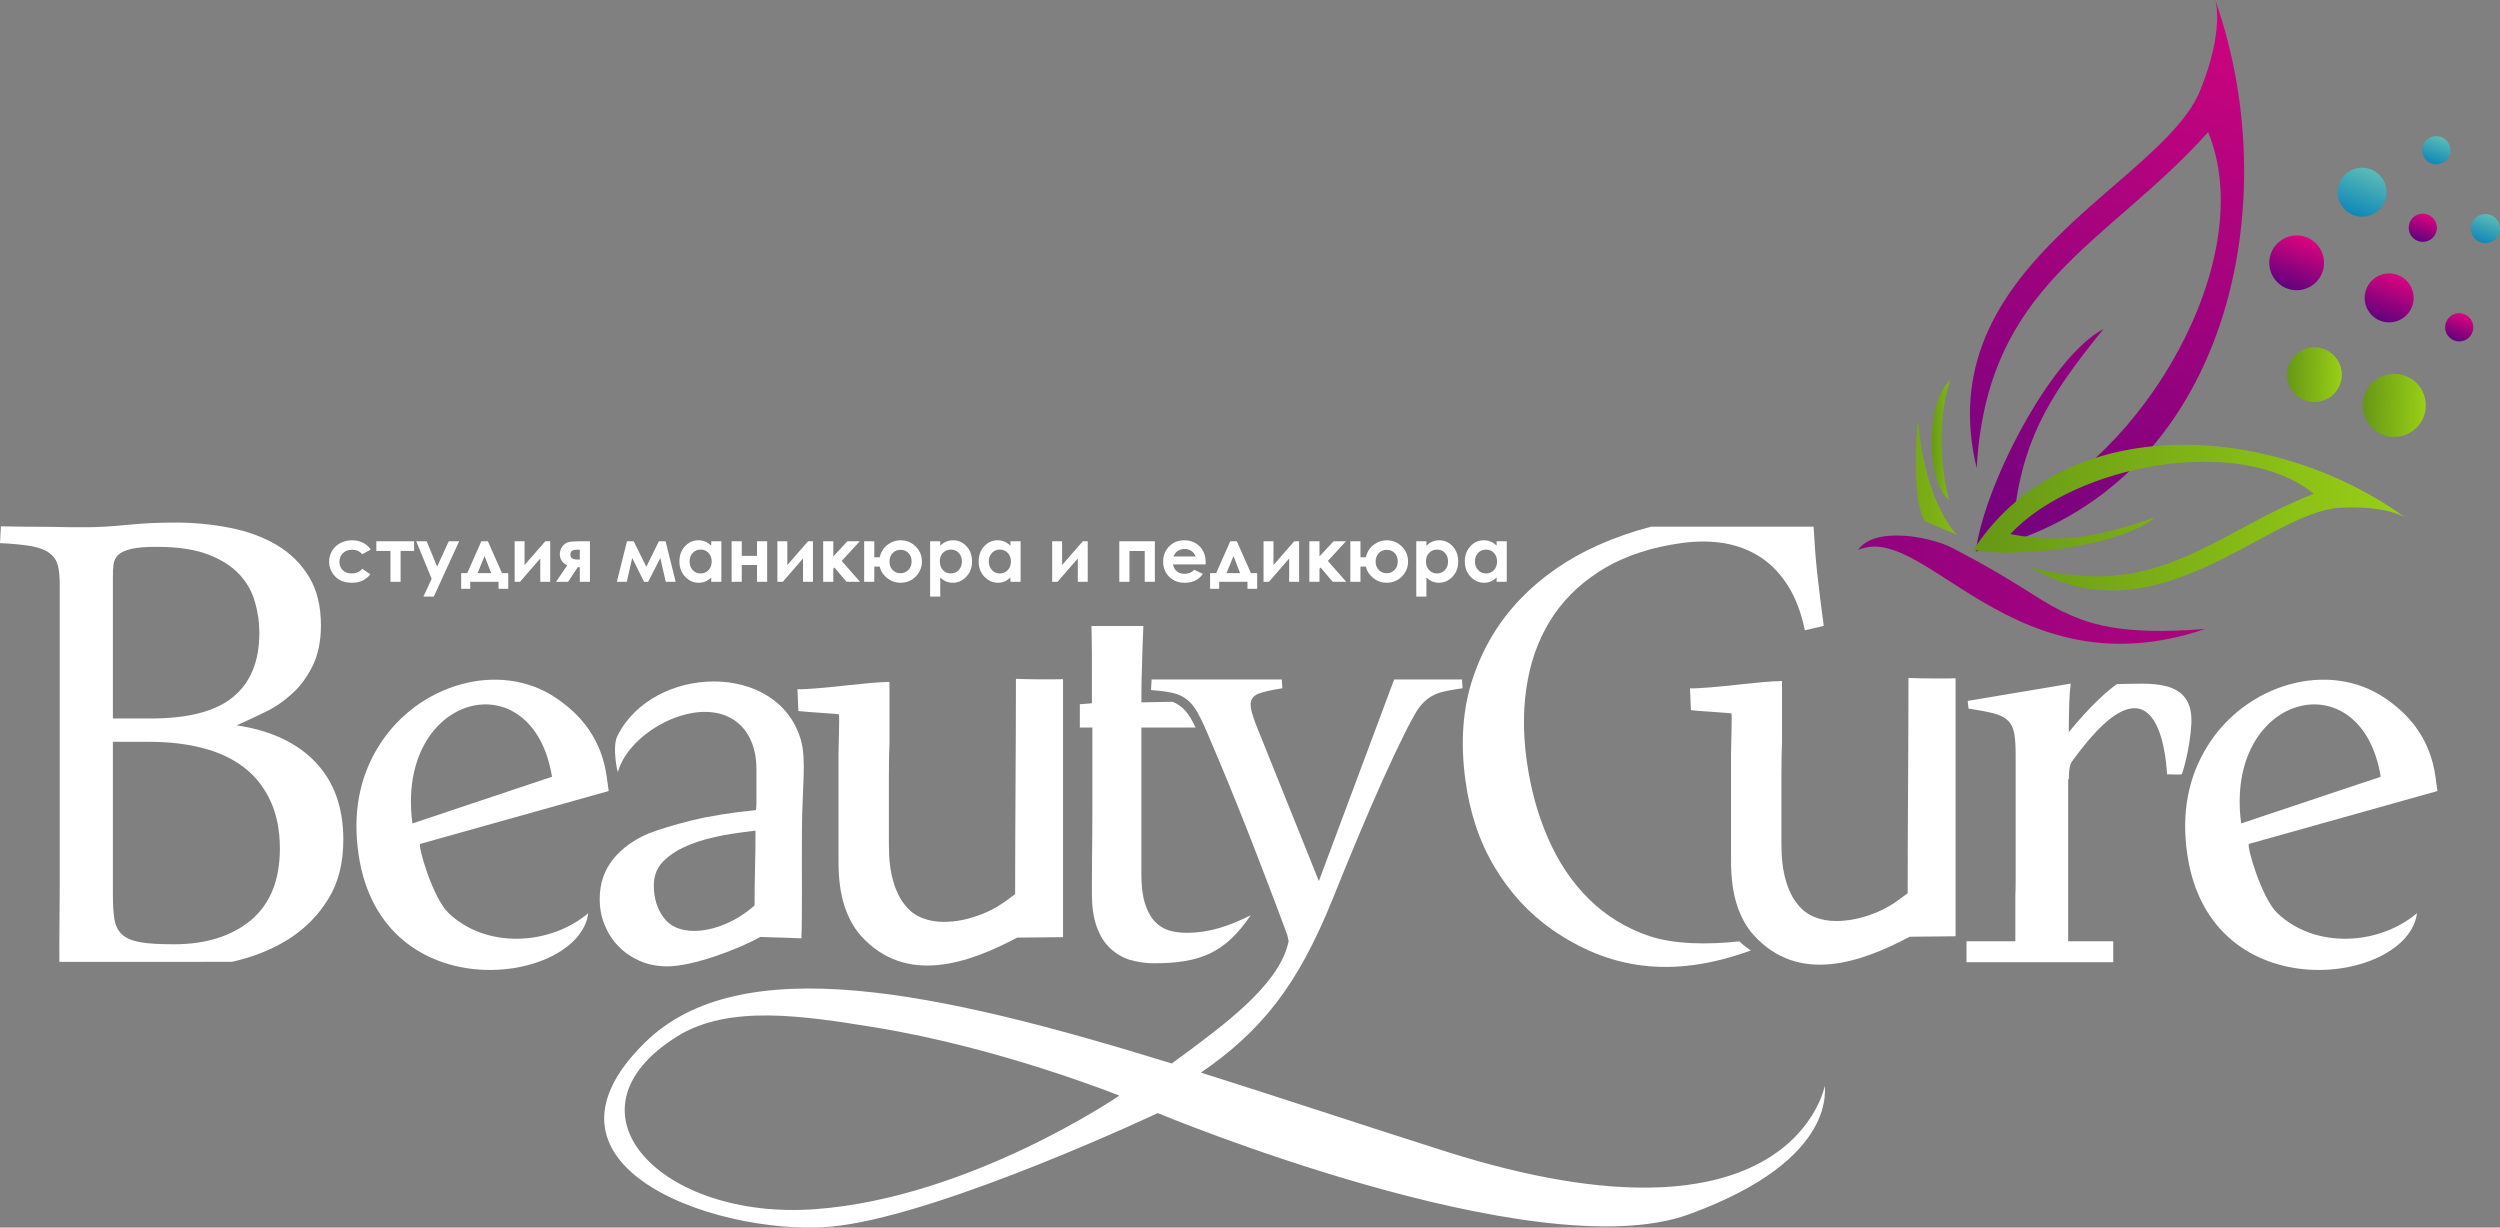 <?xml version="1.0" encoding="utf-8"?>
<!-- Generator: Adobe Illustrator 16.0.1, SVG Export Plug-In . SVG Version: 6.00 Build 0)  -->
<!DOCTYPE svg PUBLIC "-//W3C//DTD SVG 1.1//EN" "http://www.w3.org/Graphics/SVG/1.1/DTD/svg11.dtd">
<svg version="1.1" id="Слой_1" xmlns="http://www.w3.org/2000/svg" xmlns:xlink="http://www.w3.org/1999/xlink" x="0px" y="0px"
	 width="429.395px" height="210.838px" viewBox="0 0 429.395 210.838" enable-background="new 0 0 429.395 210.838"
	 xml:space="preserve">
<rect x="0" y="0" width="429.395" height="210.838" fill="#808080" stroke="none"/>
<g>
	<defs>
		<rect id="SVGID_1_" width="429.395" height="210.838"/>
	</defs>
	<clipPath id="SVGID_2_">
		<use xlink:href="#SVGID_1_"  overflow="visible"/>
	</clipPath>
	<path clip-path="url(#SVGID_2_)" fill-rule="evenodd" clip-rule="evenodd" fill="#FFFFFF" d="M0.16,90.397
		c0.828,0,1.816,0.027,2.964,0.054c1.176,0.026,2.377,0.026,3.606,0.026c1.309,0,2.644,0.027,4.006,0.054
		c1.362,0.026,2.697,0.026,4.006,0.026c2.083,0,4.433-0.133,7.051-0.4c2.617-0.267,5.368-0.401,8.225-0.401
		c3.312,0,6.464,0.294,9.508,0.908c3.018,0.588,5.716,1.603,8.039,2.965c2.323,1.389,4.166,3.205,5.528,5.475
		c1.362,2.243,2.03,5.021,2.03,8.307c0,2.724-0.481,5.02-1.415,6.943c-0.935,1.896-2.11,3.525-3.553,4.808
		c-1.442,1.308-2.991,2.377-4.7,3.178c-1.682,0.828-3.285,1.575-4.807,2.243c5.849,0.882,10.362,2.99,13.54,6.33
		c3.179,3.338,4.781,7.771,4.781,13.3c0,4.033-0.855,7.424-2.591,10.202c-1.709,2.804-3.979,5.073-6.757,6.863
		c-2.804,1.763-5.982,3.044-9.561,3.872l-0.237,0.054H10.198c-0.031-3.724,0.057-8.634,0.057-12.392v-52.587
		c0-1.228-0.107-2.27-0.32-3.124c-0.214-0.828-0.668-1.523-1.389-2.057c-0.694-0.561-1.736-0.961-3.098-1.228
		C4.086,93.577,2.27,93.389,0,93.283L0.16,90.397z M19.389,153.64c0,1.737,0.08,3.152,0.267,4.274
		c0.187,1.121,0.641,2.003,1.336,2.616c0.721,0.642,1.762,1.068,3.151,1.31c1.362,0.24,3.285,0.347,5.742,0.347
		c5.502,0,9.882-1.389,13.22-4.14c3.312-2.777,4.967-6.891,4.967-12.313c0-3.178-0.56-5.929-1.655-8.252
		c-1.095-2.323-2.618-4.247-4.567-5.716c-1.977-1.495-4.327-2.59-7.051-3.285c-2.751-0.72-5.795-1.067-9.134-1.067h-6.276V153.64z
		 M19.389,123.407h6.49c6.463,0,11.19-1.229,14.181-3.712c2.992-2.483,4.487-6.143,4.487-11.003c0-1.763-0.24-3.526-0.748-5.262
		c-0.48-1.762-1.362-3.338-2.644-4.727c-1.282-1.415-3.071-2.564-5.368-3.445c-2.27-0.881-5.235-1.335-8.813-1.335
		c-1.87,0-3.339,0.106-4.38,0.347c-1.042,0.24-1.79,0.587-2.27,1.015c-0.454,0.454-0.748,0.988-0.828,1.655
		c-0.08,0.641-0.107,1.389-0.107,2.217V123.407z"/>
	<path clip-path="url(#SVGID_2_)" fill-rule="evenodd" clip-rule="evenodd" fill="#FFFFFF" d="M104.548,135.867l-32.355,9.073
		c-0.521,0.146,2.135,9.31,4.85,11.889c6.533,6.209,17.47,5.53,23.995,0.018c-1.572,12.245-35.373,16.884-39.428-9.934
		c-1.081-7.151,0.083-13.447,3.508-18.876c6.601-10.542,20.648-14.697,30.361-8.174c4.357,2.927,7.843,7.134,8.73,13.551
		L104.548,135.867z M94.812,133.414c-3.324-20.357-26.924-14.309-23.976,8.017L94.812,133.414z"/>
	<path clip-path="url(#SVGID_2_)" fill-rule="evenodd" clip-rule="evenodd" fill="#FFFFFF" d="M129.844,139.14
		c0.054-0.348,0.081-0.803,0.081-1.31v-5.715c0-2.671-0.641-4.861-1.923-6.624c-5.638-7.479-19.774-0.598-21.869,7.104
		c-0.058,0.214-1.037-4.305-0.088-6.199c6.141-12.271,27.579-12.882,31.503,0.673c0.994,3.435,0.233,8.233,0.191,15.407
		c-0.043,7.277,0.073,14.69-0.094,18.686l-7.07-0.234c-3.694,2.107-11.601,5.052-15.953,5.052c-1.736,0-3.339-0.32-4.754-0.936
		c-1.416-0.641-2.644-1.468-3.659-2.536c-1.042-1.068-1.816-2.298-2.377-3.686c-0.561-1.389-0.828-2.857-0.828-4.407
		c0-2.671,0.774-4.94,2.323-6.863c1.549-1.896,3.606-3.365,6.116-4.406c1.843-0.721,4.3-1.469,7.398-2.244
		C121.913,140.154,125.571,139.566,129.844,139.14 M129.604,155.511c0-2.19,0.027-4.326,0.08-6.41
		c0.054-2.083,0.08-4.246,0.08-6.437c-1.415,0.16-2.857,0.374-4.299,0.588c-1.469,0.24-2.858,0.534-4.247,0.908
		c-1.362,0.373-2.644,0.828-3.872,1.415c-1.202,0.562-2.217,1.255-3.072,2.03c-1.309,1.147-1.976,2.644-1.976,4.46
		c0,2.19,0.561,4.033,1.709,5.555c1.122,1.522,2.885,2.271,5.235,2.271c1.682,0,3.472-0.401,5.314-1.175
		C126.399,157.94,128.082,156.872,129.604,155.511"/>
	<path clip-path="url(#SVGID_2_)" fill-rule="evenodd" clip-rule="evenodd" fill="#FFFFFF" d="M147.866,160.718
		c-1.202-1.335-2.136-3.045-2.831-5.128c-0.667-2.083-1.015-4.593-1.015-7.505v-18.694c0-0.69,0.194-6.573,0.073-6.697
		c-0.081-0.083-6.267-0.442-6.963-0.567l-0.16-3.743c3.857,0.042,12.189-1.258,15.804-1.258v10.611
		c-0.034,0.786-0.058,1.549-0.074,2.295c-0.027,1.281-0.027,2.376-0.027,3.338v11.725c0,2.457,0.241,4.541,0.748,6.25
		c0.481,1.682,1.149,3.044,2.003,4.086c0.828,1.068,1.816,1.789,2.965,2.243c1.148,0.454,2.377,0.668,3.685,0.668
		c2.164,0,4.356-0.45,6.65-1.362c2.272-0.904,3.657-1.912,5.633-3.407c0-12.212,0.137-24.764,0.137-36.974
		c2.429,0.093,5.717,0.117,8.092,0.058v44.309l-7.874,0.075C166.44,165.421,155.618,169.328,147.866,160.718"/>
	<path clip-path="url(#SVGID_2_)" fill-rule="evenodd" clip-rule="evenodd" fill="#FFFFFF" d="M196.385,107.521v0.002
		c-0.08,1.655-0.133,3.312-0.187,4.968c-0.053,1.654-0.107,3.205-0.133,4.646c-0.027,1.442-0.027,2.617-0.027,3.499l5.38-0.097
		c0.465,0.187,0.89,0.429,1.267,0.718c0.7,0.493,1.296,1.219,1.841,2.126c0.257,0.45,0.533,0.977,0.825,1.579h-9.313v25.104
		c0,2.029,0.187,3.713,0.587,4.994c0.401,1.309,0.935,2.351,1.63,3.124c0.72,0.775,1.522,1.31,2.457,1.604
		c0.961,0.294,1.976,0.427,3.071,0.427c4.048,0,7.465-1.222,11.035-3.011c-4.368,6.443-8.669,8.246-16.59,8.246
		c-1.496,0-2.885-0.214-4.166-0.588c-1.282-0.4-2.404-1.068-3.392-2.003c-0.988-0.936-1.763-2.163-2.297-3.686
		c-0.561-1.549-0.828-3.419-0.828-5.662v-2.109c0-0.936,0-2.432,0.027-4.515c0.026-2.083,0.053-4.859,0.053-8.358v-13.567h-2.153
		v-4.005l2.073-0.161v-6.57c0-1.336,0-2.671-0.027-4.06c-0.017-0.898-0.035-1.785-0.045-2.646H196.385z"/>
	<path clip-path="url(#SVGID_2_)" fill-rule="evenodd" clip-rule="evenodd" fill="#FFFFFF" d="M251.208,118.216
		c-1.53,0.208-2.748,0.441-3.656,0.675c-0.907,0.26-1.711,0.647-2.411,1.192c-0.674,0.519-1.296,1.244-1.867,2.152
		c-0.544,0.933-1.218,2.126-1.97,3.656c-1.167,2.333-2.437,5.028-3.812,8.089c-1.374,3.059-2.774,6.326-4.227,9.773
		c-1.451,3.448-2.898,7.003-4.381,10.683c-6.02,14.945-12.281,22.68-22.609,29.793c13.506,4.253,27.665,8.989,42.08,13.553
		c59.7,18.9,65.101-11.4,65.101-11.4c-0.3,0,3,12.601-23.4,22.2c-26.399,9.601-91.2-17.399-91.2-17.399s-36,16.949-54.75,19.35
		s-55.8-9.45-33.3-31.5c16.391-16.063,50.217-8.801,90.457,3.633c9.196-6.725,18.068-13.297,19.921-20.398l0.156-0.597l-0.233-1.063
		c-1.011-2.749-2.1-5.626-3.267-8.687c-1.167-3.032-2.333-6.093-3.526-9.126c-1.192-3.034-2.385-6.015-3.578-8.893
		c-1.193-2.904-2.334-5.574-3.397-8.063c-0.648-1.529-1.244-2.748-1.763-3.655c-0.544-0.907-1.14-1.634-1.84-2.126
		c-0.674-0.52-1.504-0.883-2.438-1.063c-0.933-0.208-2.125-0.363-3.603-0.467l0.101-1.819h22.361l0.094,1.508
		c-2.022,0.312-3.422,0.648-4.226,0.985c-0.805,0.363-1.22,0.96-1.22,1.815c0,0.415,0.075,0.908,0.26,1.504
		c0.179,0.571,0.369,1.226,0.648,1.919l10.813,26.889l12.928-34.62h11.658L251.208,118.216z M192.256,188.183
		c0,0-20.44-8.236-42.043-11.734c-12.111-1.96-24.999-3.975-33.857,1.534c-20.743,12.902-2.891,31.669,23.7,29.7
		C166.647,205.713,192.256,188.183,192.256,188.183"/>
	<path clip-path="url(#SVGID_2_)" fill-rule="evenodd" clip-rule="evenodd" fill="#FFFFFF" d="M418.648,135.867l-32.355,9.073
		c-0.521,0.146,2.136,9.31,4.851,11.889c6.533,6.209,17.47,5.53,23.995,0.018c-1.572,12.245-35.373,16.884-39.429-9.934
		c-1.081-7.151,0.083-13.447,3.509-18.876c6.601-10.542,20.647-14.697,30.36-8.174c4.357,2.927,7.844,7.134,8.73,13.551
		L418.648,135.867z M408.912,133.414c-3.323-20.357-26.924-14.309-23.976,8.017L408.912,133.414z"/>
	<path clip-path="url(#SVGID_2_)" fill-rule="evenodd" clip-rule="evenodd" fill="#FFFFFF" d="M262.192,130.4
		c0.66,4.899,1.877,9.406,3.681,13.541c1.808,4.162,4.16,7.64,7.067,10.512c2.904,2.846,6.32,4.96,10.296,6.308
		c4.245,1.44,10.029,1.523,15.506,0.928c0.64,0.596,1.297,1.114,1.97,1.564c-13.841,5.048-24.61,3.003-34.069-3.547
		c-3.983-2.781-7.275-6.344-9.877-10.69c-2.628-4.343-4.313-9.369-5.075-15.025c-0.878-6.515-0.447-12.385,1.298-17.555
		c1.741-5.196,4.451-9.701,8.104-13.51c3.676-3.838,8.093-6.9,13.296-9.246c2.939-1.315,6.014-2.391,9.224-3.224h27.887
		c0.145,2.72,0.335,5.319,0.599,7.778c0.315,2.929,0.703,6.008,1.142,9.266l-3.242,0.755c-0.611-2.969-1.562-5.495-2.847-7.551
		c-1.289-2.082-2.864-3.727-4.703-4.965c-1.859-1.209-3.933-2.018-6.217-2.427c-2.28-0.383-4.697-0.402-7.304-0.051
		c-5.082,0.684-9.456,2.096-13.125,4.209c-3.666,2.138-6.597,4.815-8.842,8.036c-2.217,3.244-3.757,6.981-4.542,11.2
		C261.609,120.953,261.532,125.5,262.192,130.4"/>
	<path clip-path="url(#SVGID_2_)" fill-rule="evenodd" clip-rule="evenodd" fill="#FFFFFF" d="M346.15,161.668v-7.775
		c0.037-0.772,0.055-1.632,0.055-2.575v-21.725c0-1.578-0.088-2.812-0.26-3.702c-0.172-0.889-0.516-1.606-1.062-2.124
		c-0.545-0.545-1.349-0.947-2.439-1.233c-1.062-0.287-2.524-0.545-4.333-0.832l-0.142-1.317l17.691-2.967
		c-0.128,1.088-0.208,2.17-0.244,3.251c-0.059,1.692-0.086,3.415-0.086,5.08c1.808-2.183,3.443-3.99,4.906-5.396
		c1.207-1.161,2.321-2.115,3.356-2.861c5.313,0,13.196-1.245,12.791,6.819c-0.214,4.275-1.553,8.647-1.661,8.676
		c-0.233,0.062-1.51,0.053-2.514,0.004c-0.046-0.041-0.631-23.931-16.277-2.277c-0.39,0.541-0.459,1.177-0.516,1.636
		c-0.048,0.41-0.076,0.92-0.084,1.532h-0.107v27.788h7.742v3.6h-25.2v-3.6H346.15z"/>
	<path clip-path="url(#SVGID_2_)" fill-rule="evenodd" clip-rule="evenodd" fill="#FFFFFF" d="M301.166,160.567
		c-1.202-1.335-2.136-3.045-2.831-5.128c-0.668-2.083-1.015-4.593-1.015-7.505V129.24c0-0.689,0.194-6.573,0.073-6.697
		c-0.081-0.084-6.268-0.443-6.963-0.567l-0.16-3.743c3.856,0.041,12.188-1.258,15.804-1.258v10.611
		c-0.034,0.786-0.058,1.55-0.074,2.295c-0.026,1.281-0.026,2.377-0.026,3.339v11.724c0,2.457,0.24,4.541,0.748,6.25
		c0.48,1.682,1.148,3.044,2.003,4.086c0.828,1.068,1.815,1.789,2.965,2.243c1.147,0.454,2.377,0.668,3.685,0.668
		c2.163,0,4.356-0.45,6.65-1.362c2.271-0.903,3.657-1.912,5.633-3.406c0-12.213,0.137-24.766,0.137-36.975
		c2.43,0.093,5.718,0.117,8.093,0.059v44.307l-7.874,0.076C319.74,165.271,308.918,169.179,301.166,160.567"/>
	<path clip-path="url(#SVGID_2_)" fill-rule="evenodd" clip-rule="evenodd" fill="#FFFFFF" d="M63.681,94.382l-1.452,0.799
		c-0.273-0.286-0.542-0.482-0.808-0.594c-0.266-0.111-0.579-0.166-0.937-0.166c-0.653,0-1.181,0.195-1.583,0.581
		c-0.404,0.389-0.605,0.884-0.605,1.491c0,0.59,0.195,1.071,0.581,1.444c0.389,0.373,0.897,0.559,1.528,0.559
		c0.78,0,1.387-0.267,1.824-0.8l1.373,0.944c-0.746,0.97-1.799,1.454-3.159,1.454c-1.225,0-2.184-0.362-2.876-1.085
		c-0.692-0.723-1.04-1.568-1.04-2.537c0-0.673,0.169-1.291,0.505-1.856c0.338-0.566,0.808-1.012,1.413-1.335
		c0.602-0.323,1.277-0.484,2.024-0.484c0.692,0,1.312,0.137,1.863,0.412C62.882,93.484,63.332,93.875,63.681,94.382 M64.64,92.967
		h6.485v1.664h-2.319v5.293h-1.742v-5.293H64.64V92.967z M71.49,92.967h1.79l1.802,4.356l1.996-4.356h1.786l-4.352,9.499h-1.786
		l1.415-3.055L71.49,92.967z M80.77,99.924v1.205h-1.559v-2.686h1.046l2.413-5.476h1.127l2.428,5.476h1.07v2.686h-1.664v-1.205
		H80.77z M84.369,98.443l-1.142-2.939l-1.197,2.939H84.369z M89.322,99.924h-0.928v-6.957h1.703v4.086l3.564-4.086h0.838v6.957
		h-1.703v-4.003L89.322,99.924z M97.445,97.07c-0.378-0.125-0.688-0.358-0.93-0.701c-0.243-0.343-0.363-0.729-0.363-1.16
		c0-0.515,0.146-0.967,0.441-1.353c0.295-0.389,0.646-0.634,1.055-0.736c0.408-0.103,1.044-0.153,1.91-0.153h1.769v6.957h-1.742
		v-2.516h-0.339l-1.666,2.516h-2.072L97.445,97.07z M99.584,96.099v-1.677h-0.612c-0.666,0-1,0.278-1,0.834
		c0,0.562,0.371,0.843,1.116,0.843H99.584z M111.014,97.354l2.153-4.387h1.151l1.734,6.957h-1.708l-0.932-4.084l-2.079,4.084h-0.716
		l-2.027-4.086l-0.937,4.086h-1.703l1.74-6.957h1.151L111.014,97.354z M122.16,92.967h1.742v6.957h-1.742v-0.74
		c-0.341,0.323-0.684,0.554-1.027,0.696c-0.342,0.142-0.716,0.214-1.115,0.214c-0.902,0-1.68-0.347-2.337-1.043
		c-0.657-0.695-0.985-1.56-0.985-2.592c0-1.073,0.319-1.951,0.954-2.636c0.636-0.684,1.407-1.026,2.315-1.026
		c0.419,0,0.81,0.078,1.177,0.233c0.367,0.155,0.705,0.391,1.018,0.701V92.967z M120.323,94.396c-0.541,0-0.991,0.19-1.347,0.572
		c-0.358,0.38-0.537,0.869-0.537,1.465c0,0.601,0.181,1.095,0.546,1.483c0.364,0.386,0.812,0.581,1.345,0.581
		c0.548,0,1.004-0.19,1.364-0.572c0.363-0.38,0.544-0.88,0.544-1.498c0-0.605-0.181-1.094-0.544-1.47
		C121.333,94.583,120.875,94.396,120.323,94.396 M127.403,95.469h2.62v-2.502h1.743v6.957h-1.743v-2.883h-2.62v2.883h-1.743v-6.957
		h1.743V95.469z M134.451,99.924h-0.928v-6.957h1.704v4.086l3.564-4.086h0.838v6.957h-1.703v-4.003L134.451,99.924z M141.387,92.967
		h1.742v2.605l2.422-2.605h2.129l-3.116,3.38l3.155,3.577h-2.321l-2.081-2.452l-0.188,0.214v2.238h-1.742V92.967z M150.167,99.924
		h-1.742v-6.957h1.742v2.751h0.93c0.214-0.915,0.662-1.629,1.343-2.146c0.682-0.518,1.42-0.775,2.21-0.775
		c1.022,0,1.891,0.351,2.612,1.054c0.72,0.706,1.081,1.568,1.081,2.588c0,1-0.352,1.858-1.053,2.576
		c-0.701,0.719-1.579,1.079-2.633,1.079c-0.843,0-1.601-0.264-2.273-0.795c-0.675-0.528-1.103-1.19-1.287-1.982h-0.93V99.924z
		 M156.574,96.439c0-0.594-0.179-1.077-0.535-1.448c-0.356-0.371-0.814-0.557-1.374-0.557c-0.548,0-1,0.192-1.356,0.577
		c-0.355,0.384-0.535,0.858-0.535,1.421c0,0.608,0.18,1.096,0.535,1.468c0.356,0.371,0.808,0.556,1.356,0.556
		c0.538,0,0.99-0.185,1.359-0.556C156.391,97.528,156.574,97.042,156.574,96.439 M161.496,92.967v0.764
		c0.315-0.31,0.655-0.546,1.022-0.701c0.367-0.155,0.76-0.233,1.177-0.233c0.906,0,1.677,0.342,2.313,1.026
		c0.635,0.685,0.952,1.563,0.952,2.636c0,1.032-0.328,1.897-0.985,2.592c-0.655,0.696-1.433,1.043-2.332,1.043
		c-0.4,0-0.773-0.072-1.118-0.214c-0.346-0.142-0.688-0.375-1.029-0.701v3.287h-1.742v-9.499H161.496z M163.326,94.396
		c-0.548,0-1.005,0.188-1.365,0.561c-0.362,0.376-0.543,0.865-0.543,1.47c0,0.618,0.181,1.118,0.543,1.498
		c0.36,0.382,0.817,0.572,1.365,0.572c0.533,0,0.981-0.195,1.345-0.581c0.365-0.388,0.546-0.882,0.546-1.483
		c0-0.596-0.179-1.085-0.537-1.465C164.324,94.585,163.872,94.396,163.326,94.396 M173.552,92.967h1.743v6.957h-1.743v-0.74
		c-0.34,0.323-0.683,0.554-1.026,0.696c-0.343,0.142-0.716,0.214-1.116,0.214c-0.902,0-1.679-0.347-2.336-1.043
		c-0.658-0.695-0.985-1.56-0.985-2.592c0-1.073,0.318-1.951,0.954-2.636c0.636-0.684,1.406-1.026,2.315-1.026
		c0.419,0,0.81,0.078,1.177,0.233c0.367,0.155,0.705,0.391,1.017,0.701V92.967z M171.716,94.396c-0.542,0-0.991,0.19-1.348,0.572
		c-0.358,0.38-0.537,0.869-0.537,1.465c0,0.601,0.181,1.095,0.546,1.483c0.365,0.386,0.812,0.581,1.345,0.581
		c0.548,0,1.005-0.19,1.365-0.572c0.363-0.38,0.544-0.88,0.544-1.498c0-0.605-0.181-1.094-0.544-1.47
		C172.727,94.583,172.268,94.396,171.716,94.396 M181.646,99.924h-0.928v-6.957h1.704v4.086l3.563-4.086h0.839v6.957h-1.704v-4.003
		L181.646,99.924z M193.991,99.924h-1.742v-6.957h6.105v6.957h-1.742v-5.28h-2.621V99.924z M207.076,96.938h-5.601
		c0.081,0.495,0.297,0.891,0.646,1.186c0.35,0.292,0.797,0.438,1.339,0.438c0.65,0,1.207-0.229,1.674-0.688l1.464,0.693
		c-0.365,0.519-0.804,0.904-1.313,1.155c-0.511,0.249-1.116,0.373-1.817,0.373c-1.087,0-1.974-0.343-2.657-1.03
		c-0.684-0.686-1.027-1.546-1.027-2.579c0-1.059,0.343-1.94,1.027-2.638c0.683-0.701,1.539-1.05,2.572-1.05
		c1.094,0,1.985,0.349,2.671,1.046c0.686,0.698,1.028,1.618,1.028,2.764L207.076,96.938z M205.34,95.574
		c-0.116-0.38-0.343-0.69-0.682-0.928c-0.34-0.238-0.733-0.356-1.183-0.356c-0.487,0-0.913,0.133-1.282,0.402
		c-0.229,0.166-0.443,0.461-0.64,0.882H205.34z M209.404,99.924v1.205h-1.56v-2.686h1.046l2.413-5.476h1.127l2.428,5.476h1.07v2.686
		h-1.664v-1.205H209.404z M213.001,98.443l-1.142-2.939l-1.196,2.939H213.001z M217.955,99.924h-0.929v-6.957h1.703v4.086
		l3.564-4.086h0.838v6.957h-1.703v-4.003L217.955,99.924z M224.89,92.967h1.742v2.605l2.422-2.605h2.129l-3.116,3.38l3.156,3.577
		H228.9l-2.081-2.452l-0.188,0.214v2.238h-1.742V92.967z M233.67,99.924h-1.742v-6.957h1.742v2.751h0.931
		c0.214-0.915,0.661-1.629,1.343-2.146c0.682-0.518,1.419-0.775,2.209-0.775c1.022,0,1.893,0.351,2.612,1.054
		c0.721,0.706,1.081,1.568,1.081,2.588c0,1-0.352,1.858-1.052,2.576c-0.701,0.719-1.579,1.079-2.634,1.079
		c-0.844,0-1.602-0.264-2.273-0.795c-0.675-0.528-1.104-1.19-1.286-1.982h-0.931V99.924z M240.077,96.439
		c0-0.594-0.18-1.077-0.535-1.448c-0.356-0.371-0.814-0.557-1.373-0.557c-0.548,0-1,0.192-1.356,0.577
		c-0.355,0.384-0.535,0.858-0.535,1.421c0,0.608,0.18,1.096,0.535,1.468c0.356,0.371,0.809,0.556,1.356,0.556
		c0.537,0,0.988-0.185,1.357-0.556C239.894,97.528,240.077,97.042,240.077,96.439 M244.999,92.967v0.764
		c0.314-0.31,0.654-0.546,1.021-0.701c0.367-0.155,0.76-0.233,1.177-0.233c0.907,0,1.678,0.342,2.313,1.026
		c0.635,0.685,0.952,1.563,0.952,2.636c0,1.032-0.328,1.897-0.985,2.592c-0.655,0.696-1.432,1.043-2.332,1.043
		c-0.399,0-0.772-0.072-1.118-0.214c-0.345-0.142-0.688-0.375-1.028-0.701v3.287h-1.742v-9.499H244.999z M246.829,94.396
		c-0.549,0-1.005,0.188-1.365,0.561c-0.362,0.376-0.543,0.865-0.543,1.47c0,0.618,0.181,1.118,0.543,1.498
		c0.36,0.382,0.816,0.572,1.365,0.572c0.532,0,0.98-0.195,1.345-0.581c0.365-0.388,0.546-0.882,0.546-1.483
		c0-0.596-0.179-1.085-0.537-1.465C247.827,94.585,247.375,94.396,246.829,94.396 M257.056,92.967h1.742v6.957h-1.742v-0.74
		c-0.341,0.323-0.684,0.554-1.027,0.696c-0.343,0.142-0.716,0.214-1.115,0.214c-0.902,0-1.68-0.347-2.336-1.043
		c-0.657-0.695-0.985-1.56-0.985-2.592c0-1.073,0.319-1.951,0.954-2.636c0.636-0.684,1.407-1.026,2.314-1.026
		c0.419,0,0.811,0.078,1.178,0.233c0.366,0.155,0.704,0.391,1.018,0.701V92.967z M255.219,94.396c-0.541,0-0.991,0.19-1.347,0.572
		c-0.358,0.38-0.537,0.869-0.537,1.465c0,0.601,0.181,1.095,0.545,1.483c0.365,0.386,0.813,0.581,1.346,0.581
		c0.548,0,1.004-0.19,1.364-0.572c0.363-0.38,0.544-0.88,0.544-1.498c0-0.605-0.181-1.094-0.544-1.47
		C256.229,94.583,255.771,94.396,255.219,94.396"/>
</g>
<g>
	<defs>
		<path id="SVGID_3_" d="M380.485,0c0,0,1.675,5.027-2.589,15.535c-6.61,16.289-46.823,29.992-38.383,64.884
			c1.748-31.702,22.183-38.166,39.752-57.725c8.968,21.778-11.399,56.316-33.201,65.036c1.646-13.409,6.927-20.958,15.229-31.223
			c-9.307,4.912-20.705,27.503-21.932,38.228C382.024,85.362,393.257,36.15,380.485,0z"/>
	</defs>
	<clipPath id="SVGID_4_">
		<use xlink:href="#SVGID_3_"  overflow="visible"/>
	</clipPath>
	
		<linearGradient id="SVGID_5_" gradientUnits="userSpaceOnUse" x1="0" y1="210.852" x2="1" y2="210.852" gradientTransform="matrix(63.385 -165.124 -165.124 -63.385 35146.664 13495.894)">
		<stop  offset="0" style="stop-color:#4F017D"/>
		<stop  offset="1" style="stop-color:#F0047F"/>
	</linearGradient>
	<polygon clip-path="url(#SVGID_4_)" fill="url(#SVGID_5_)" points="299.378,82.568 339.06,-20.805 424.952,12.167 385.271,115.539 
			"/>
</g>
<g>
	<defs>
		<path id="SVGID_6_" d="M334.754,85.903c-3.009-12.071,0.191-20.563,0.191-20.563C330.904,68.759,330.5,82.285,334.754,85.903"/>
	</defs>
	<clipPath id="SVGID_7_">
		<use xlink:href="#SVGID_6_"  overflow="visible"/>
	</clipPath>
	
		<linearGradient id="SVGID_8_" gradientUnits="userSpaceOnUse" x1="0" y1="210.838" x2="1" y2="210.838" gradientTransform="matrix(5.967 0 0 -5.967 331.501 1333.673)">
		<stop  offset="0" style="stop-color:#669716"/>
		<stop  offset="1" style="stop-color:#99CF16"/>
	</linearGradient>
	<rect x="330.5" y="65.34" clip-path="url(#SVGID_7_)" fill="url(#SVGID_8_)" width="4.445" height="20.563"/>
</g>
<g>
	<defs>
		<path id="SVGID_9_" d="M330.68,89.558l5.445,2.285c0,0-5.369-4.95-6.702-19.573C328.941,75.861,328.568,86.966,330.68,89.558"/>
	</defs>
	<clipPath id="SVGID_10_">
		<use xlink:href="#SVGID_9_"  overflow="visible"/>
	</clipPath>
	
		<linearGradient id="SVGID_11_" gradientUnits="userSpaceOnUse" x1="0" y1="210.838" x2="1" y2="210.838" gradientTransform="matrix(24.041 0 0 -24.041 321.385 5150.801)">
		<stop  offset="0" style="stop-color:#669716"/>
		<stop  offset="1" style="stop-color:#99CF16"/>
	</linearGradient>
	<rect x="328.568" y="72.27" clip-path="url(#SVGID_10_)" fill="url(#SVGID_11_)" width="7.557" height="19.573"/>
</g>
<g>
	<defs>
		<path id="SVGID_12_" d="M319.142,94.471c5.258-2.336,11.296,2.71,19.494,7.756c9.641,5.934,22.27,11.867,40.136,5.799
			c-15.044,1.218-20.436-1.052-24.813-3.152c-4.188-2.01-7.415-4.939-18.672-10.784c-2.038-1.059-5.972-2.113-9.531-2.113
			C322.944,91.977,320.366,92.635,319.142,94.471"/>
	</defs>
	<clipPath id="SVGID_13_">
		<use xlink:href="#SVGID_12_"  overflow="visible"/>
	</clipPath>
	
		<linearGradient id="SVGID_14_" gradientUnits="userSpaceOnUse" x1="0" y1="210.832" x2="1" y2="210.832" gradientTransform="matrix(333.355 0 0 -333.355 182.323 70385.156)">
		<stop  offset="0" style="stop-color:#4F017D"/>
		<stop  offset="1" style="stop-color:#F0047F"/>
	</linearGradient>
	<rect x="319.142" y="91.977" clip-path="url(#SVGID_13_)" fill="url(#SVGID_14_)" width="59.629" height="22.117"/>
</g>
<g>
	<defs>
		<path id="SVGID_15_" d="M338.941,94.454c7.604,1.54,25.68-0.783,31.203-5.599c-8.942,3.027-15.324,4.733-24.859,2.879
			c11.036-11.883,39.355-17.29,52.126-6.931c-17.445,6.873-26.622,18.379-48.665,12.643c21.844,12.857,40.574-9.574,53.231-10.233
			c8.166-0.425,11.206,1.716,11.206,1.716c-10.578-7.735-24.609-12.536-38.104-12.536C360.901,76.392,347.315,81.691,338.941,94.454
			"/>
	</defs>
	<clipPath id="SVGID_16_">
		<use xlink:href="#SVGID_15_"  overflow="visible"/>
	</clipPath>
	
		<linearGradient id="SVGID_17_" gradientUnits="userSpaceOnUse" x1="0" y1="210.791" x2="1" y2="210.791" gradientTransform="matrix(74.243 0 0 -74.243 338.916 15742.102)">
		<stop  offset="0" style="stop-color:#669716"/>
		<stop  offset="1" style="stop-color:#99CF16"/>
	</linearGradient>
	<rect x="338.941" y="74.444" clip-path="url(#SVGID_16_)" fill="url(#SVGID_17_)" width="74.242" height="35.859"/>
</g>
<g>
	<defs>
		<path id="SVGID_18_" d="M390.618,42.44c-1.493,2.126-0.98,5.06,1.146,6.552c2.125,1.493,5.06,0.98,6.553-1.146
			c1.492-2.126,0.979-5.06-1.146-6.552c-0.823-0.577-1.766-0.855-2.7-0.855C392.99,40.439,391.533,41.136,390.618,42.44"/>
	</defs>
	<clipPath id="SVGID_19_">
		<use xlink:href="#SVGID_18_"  overflow="visible"/>
	</clipPath>
	
		<linearGradient id="SVGID_20_" gradientUnits="userSpaceOnUse" x1="0" y1="210.828" x2="1" y2="210.828" gradientTransform="matrix(4.327 -11.272 -11.272 -4.327 2768.799 963.025)">
		<stop  offset="0" style="stop-color:#4F017D"/>
		<stop  offset="1" style="stop-color:#F0047F"/>
	</linearGradient>
	<polygon clip-path="url(#SVGID_19_)" fill="url(#SVGID_20_)" points="385.764,49.195 390.497,36.864 403.17,41.729 398.437,54.06 	
		"/>
</g>
<g>
	<defs>
		<path id="SVGID_21_" d="M393.672,61.652c-1.492,2.126-0.979,5.059,1.146,6.552c2.126,1.493,5.059,0.98,6.552-1.146
			c1.492-2.126,0.979-5.059-1.146-6.552c-0.821-0.577-1.765-0.855-2.698-0.855C396.045,59.651,394.587,60.348,393.672,61.652"/>
	</defs>
	<clipPath id="SVGID_22_">
		<use xlink:href="#SVGID_21_"  overflow="visible"/>
	</clipPath>
	
		<linearGradient id="SVGID_23_" gradientUnits="userSpaceOnUse" x1="0" y1="210.805" x2="1" y2="210.805" gradientTransform="matrix(9.407 0.164 0.164 -9.407 358.196 2047.643)">
		<stop  offset="0" style="stop-color:#669716"/>
		<stop  offset="1" style="stop-color:#99CF16"/>
	</linearGradient>
	<polygon clip-path="url(#SVGID_22_)" fill="url(#SVGID_23_)" points="392.184,59.464 403.037,59.654 402.858,69.883 
		392.005,69.694 	"/>
</g>
<g>
	<defs>
		<path id="SVGID_24_" d="M406.801,66.518c-1.719,2.448-1.128,5.825,1.32,7.544c2.448,1.719,5.826,1.129,7.545-1.319
			c1.719-2.448,1.128-5.826-1.32-7.545c-0.946-0.665-2.033-0.984-3.108-0.984C409.533,64.214,407.855,65.017,406.801,66.518"/>
	</defs>
	<clipPath id="SVGID_25_">
		<use xlink:href="#SVGID_24_"  overflow="visible"/>
	</clipPath>
	
		<linearGradient id="SVGID_26_" gradientUnits="userSpaceOnUse" x1="0" y1="210.805" x2="1" y2="210.805" gradientTransform="matrix(10.832 0.189 0.189 -10.832 365.949 2353.439)">
		<stop  offset="0" style="stop-color:#669716"/>
		<stop  offset="1" style="stop-color:#99CF16"/>
	</linearGradient>
	<polygon clip-path="url(#SVGID_25_)" fill="url(#SVGID_26_)" points="405.086,63.999 417.587,64.217 417.381,75.996 404.88,75.777 
			"/>
</g>
<g>
	<defs>
		<path id="SVGID_27_" d="M406.914,48.746c-1.334,1.9-0.875,4.523,1.025,5.857c1.899,1.334,4.522,0.876,5.857-1.025
			c1.333-1.9,0.874-4.522-1.025-5.857c-0.735-0.516-1.577-0.764-2.412-0.764C409.036,46.957,407.733,47.581,406.914,48.746"/>
	</defs>
	<clipPath id="SVGID_28_">
		<use xlink:href="#SVGID_27_"  overflow="visible"/>
	</clipPath>
	
		<linearGradient id="SVGID_29_" gradientUnits="userSpaceOnUse" x1="0" y1="210.829" x2="1" y2="210.829" gradientTransform="matrix(3.868 -10.076 -10.076 -3.868 2532.9 871.712)">
		<stop  offset="0" style="stop-color:#4F017D"/>
		<stop  offset="1" style="stop-color:#F0047F"/>
	</linearGradient>
	<polygon clip-path="url(#SVGID_28_)" fill="url(#SVGID_29_)" points="402.575,54.784 406.807,43.762 418.135,48.11 413.903,59.132 
			"/>
</g>
<g>
	<defs>
		<path id="SVGID_30_" d="M420.41,54.826c-0.771,1.095-0.505,2.606,0.59,3.375s2.606,0.505,3.375-0.591
			c0.769-1.094,0.504-2.605-0.59-3.375c-0.424-0.297-0.91-0.44-1.392-0.44C421.632,53.795,420.881,54.154,420.41,54.826"/>
	</defs>
	<clipPath id="SVGID_31_">
		<use xlink:href="#SVGID_30_"  overflow="visible"/>
	</clipPath>
	
		<linearGradient id="SVGID_32_" gradientUnits="userSpaceOnUse" x1="0" y1="210.828" x2="1" y2="210.828" gradientTransform="matrix(2.229 -5.807 -5.807 -2.229 1645.566 529.083)">
		<stop  offset="0" style="stop-color:#4F017D"/>
		<stop  offset="1" style="stop-color:#F0047F"/>
	</linearGradient>
	<polygon clip-path="url(#SVGID_31_)" fill="url(#SVGID_32_)" points="417.908,58.305 420.347,51.954 426.875,54.459 
		424.438,60.812 	"/>
</g>
<g>
	<defs>
		<path id="SVGID_33_" d="M414.155,37.727c-0.77,1.094-0.504,2.606,0.59,3.375c1.095,0.769,2.606,0.505,3.375-0.591
			c0.77-1.095,0.505-2.606-0.59-3.375c-0.424-0.297-0.91-0.44-1.392-0.44C415.377,36.696,414.626,37.055,414.155,37.727"/>
	</defs>
	<clipPath id="SVGID_34_">
		<use xlink:href="#SVGID_33_"  overflow="visible"/>
	</clipPath>
	
		<linearGradient id="SVGID_35_" gradientUnits="userSpaceOnUse" x1="0" y1="210.828" x2="1" y2="210.828" gradientTransform="matrix(2.229 -5.806 -5.806 -2.229 1639.104 511.902)">
		<stop  offset="0" style="stop-color:#4F017D"/>
		<stop  offset="1" style="stop-color:#F0047F"/>
	</linearGradient>
	<polygon clip-path="url(#SVGID_34_)" fill="url(#SVGID_35_)" points="411.654,41.206 414.093,34.854 420.621,37.36 418.184,43.712 
			"/>
</g>
<g>
	<defs>
		<path id="SVGID_36_" d="M402.265,30.596c-1.334,1.901-0.876,4.522,1.025,5.857c1.9,1.335,4.522,0.876,5.857-1.025
			c1.335-1.9,0.876-4.522-1.025-5.857c-0.735-0.516-1.578-0.764-2.412-0.764C404.386,28.807,403.083,29.43,402.265,30.596"/>
	</defs>
	<clipPath id="SVGID_37_">
		<use xlink:href="#SVGID_36_"  overflow="visible"/>
	</clipPath>
	
		<linearGradient id="SVGID_38_" gradientUnits="userSpaceOnUse" x1="0" y1="210.829" x2="1" y2="210.829" gradientTransform="matrix(3.868 -10.076 -10.076 -3.868 2528.252 853.564)">
		<stop  offset="0" style="stop-color:#0480B7"/>
		<stop  offset="1" style="stop-color:#67C3B7"/>
	</linearGradient>
	<polygon clip-path="url(#SVGID_37_)" fill="url(#SVGID_38_)" points="397.926,36.634 402.157,25.611 413.486,29.96 409.256,40.983 
			"/>
</g>
<g>
	<defs>
		<path id="SVGID_39_" d="M424.849,37.829c-0.793,1.131-0.521,2.689,0.609,3.483s2.69,0.52,3.483-0.609
			c0.794-1.131,0.521-2.689-0.609-3.483c-0.438-0.307-0.938-0.455-1.435-0.455C426.11,36.765,425.335,37.136,424.849,37.829"/>
	</defs>
	<clipPath id="SVGID_40_">
		<use xlink:href="#SVGID_39_"  overflow="visible"/>
	</clipPath>
	
		<linearGradient id="SVGID_41_" gradientUnits="userSpaceOnUse" x1="0" y1="210.828" x2="1" y2="210.828" gradientTransform="matrix(2.3 -5.992 -5.992 -2.3 1689.076 527.206)">
		<stop  offset="0" style="stop-color:#0480B7"/>
		<stop  offset="1" style="stop-color:#67C3B7"/>
	</linearGradient>
	<polygon clip-path="url(#SVGID_40_)" fill="url(#SVGID_41_)" points="422.27,41.42 424.785,34.865 431.521,37.451 429.006,44.006 	
		"/>
</g>
<g>
	<defs>
		<path id="SVGID_42_" d="M416.471,24.414c-0.768,1.095-0.505,2.605,0.592,3.375c1.095,0.768,2.605,0.505,3.375-0.591
			c0.769-1.095,0.505-2.606-0.592-3.375c-0.423-0.297-0.908-0.44-1.389-0.44C417.694,23.383,416.943,23.742,416.471,24.414"/>
	</defs>
	<clipPath id="SVGID_43_">
		<use xlink:href="#SVGID_42_"  overflow="visible"/>
	</clipPath>
	
		<linearGradient id="SVGID_44_" gradientUnits="userSpaceOnUse" x1="0" y1="210.827" x2="1" y2="210.827" gradientTransform="matrix(2.229 -5.807 -5.807 -2.229 1641.611 498.659)">
		<stop  offset="0" style="stop-color:#0480B7"/>
		<stop  offset="1" style="stop-color:#67C3B7"/>
	</linearGradient>
	<polygon clip-path="url(#SVGID_43_)" fill="url(#SVGID_44_)" points="413.972,27.893 416.41,21.542 422.938,24.047 420.499,30.398 
			"/>
</g>
</svg>
